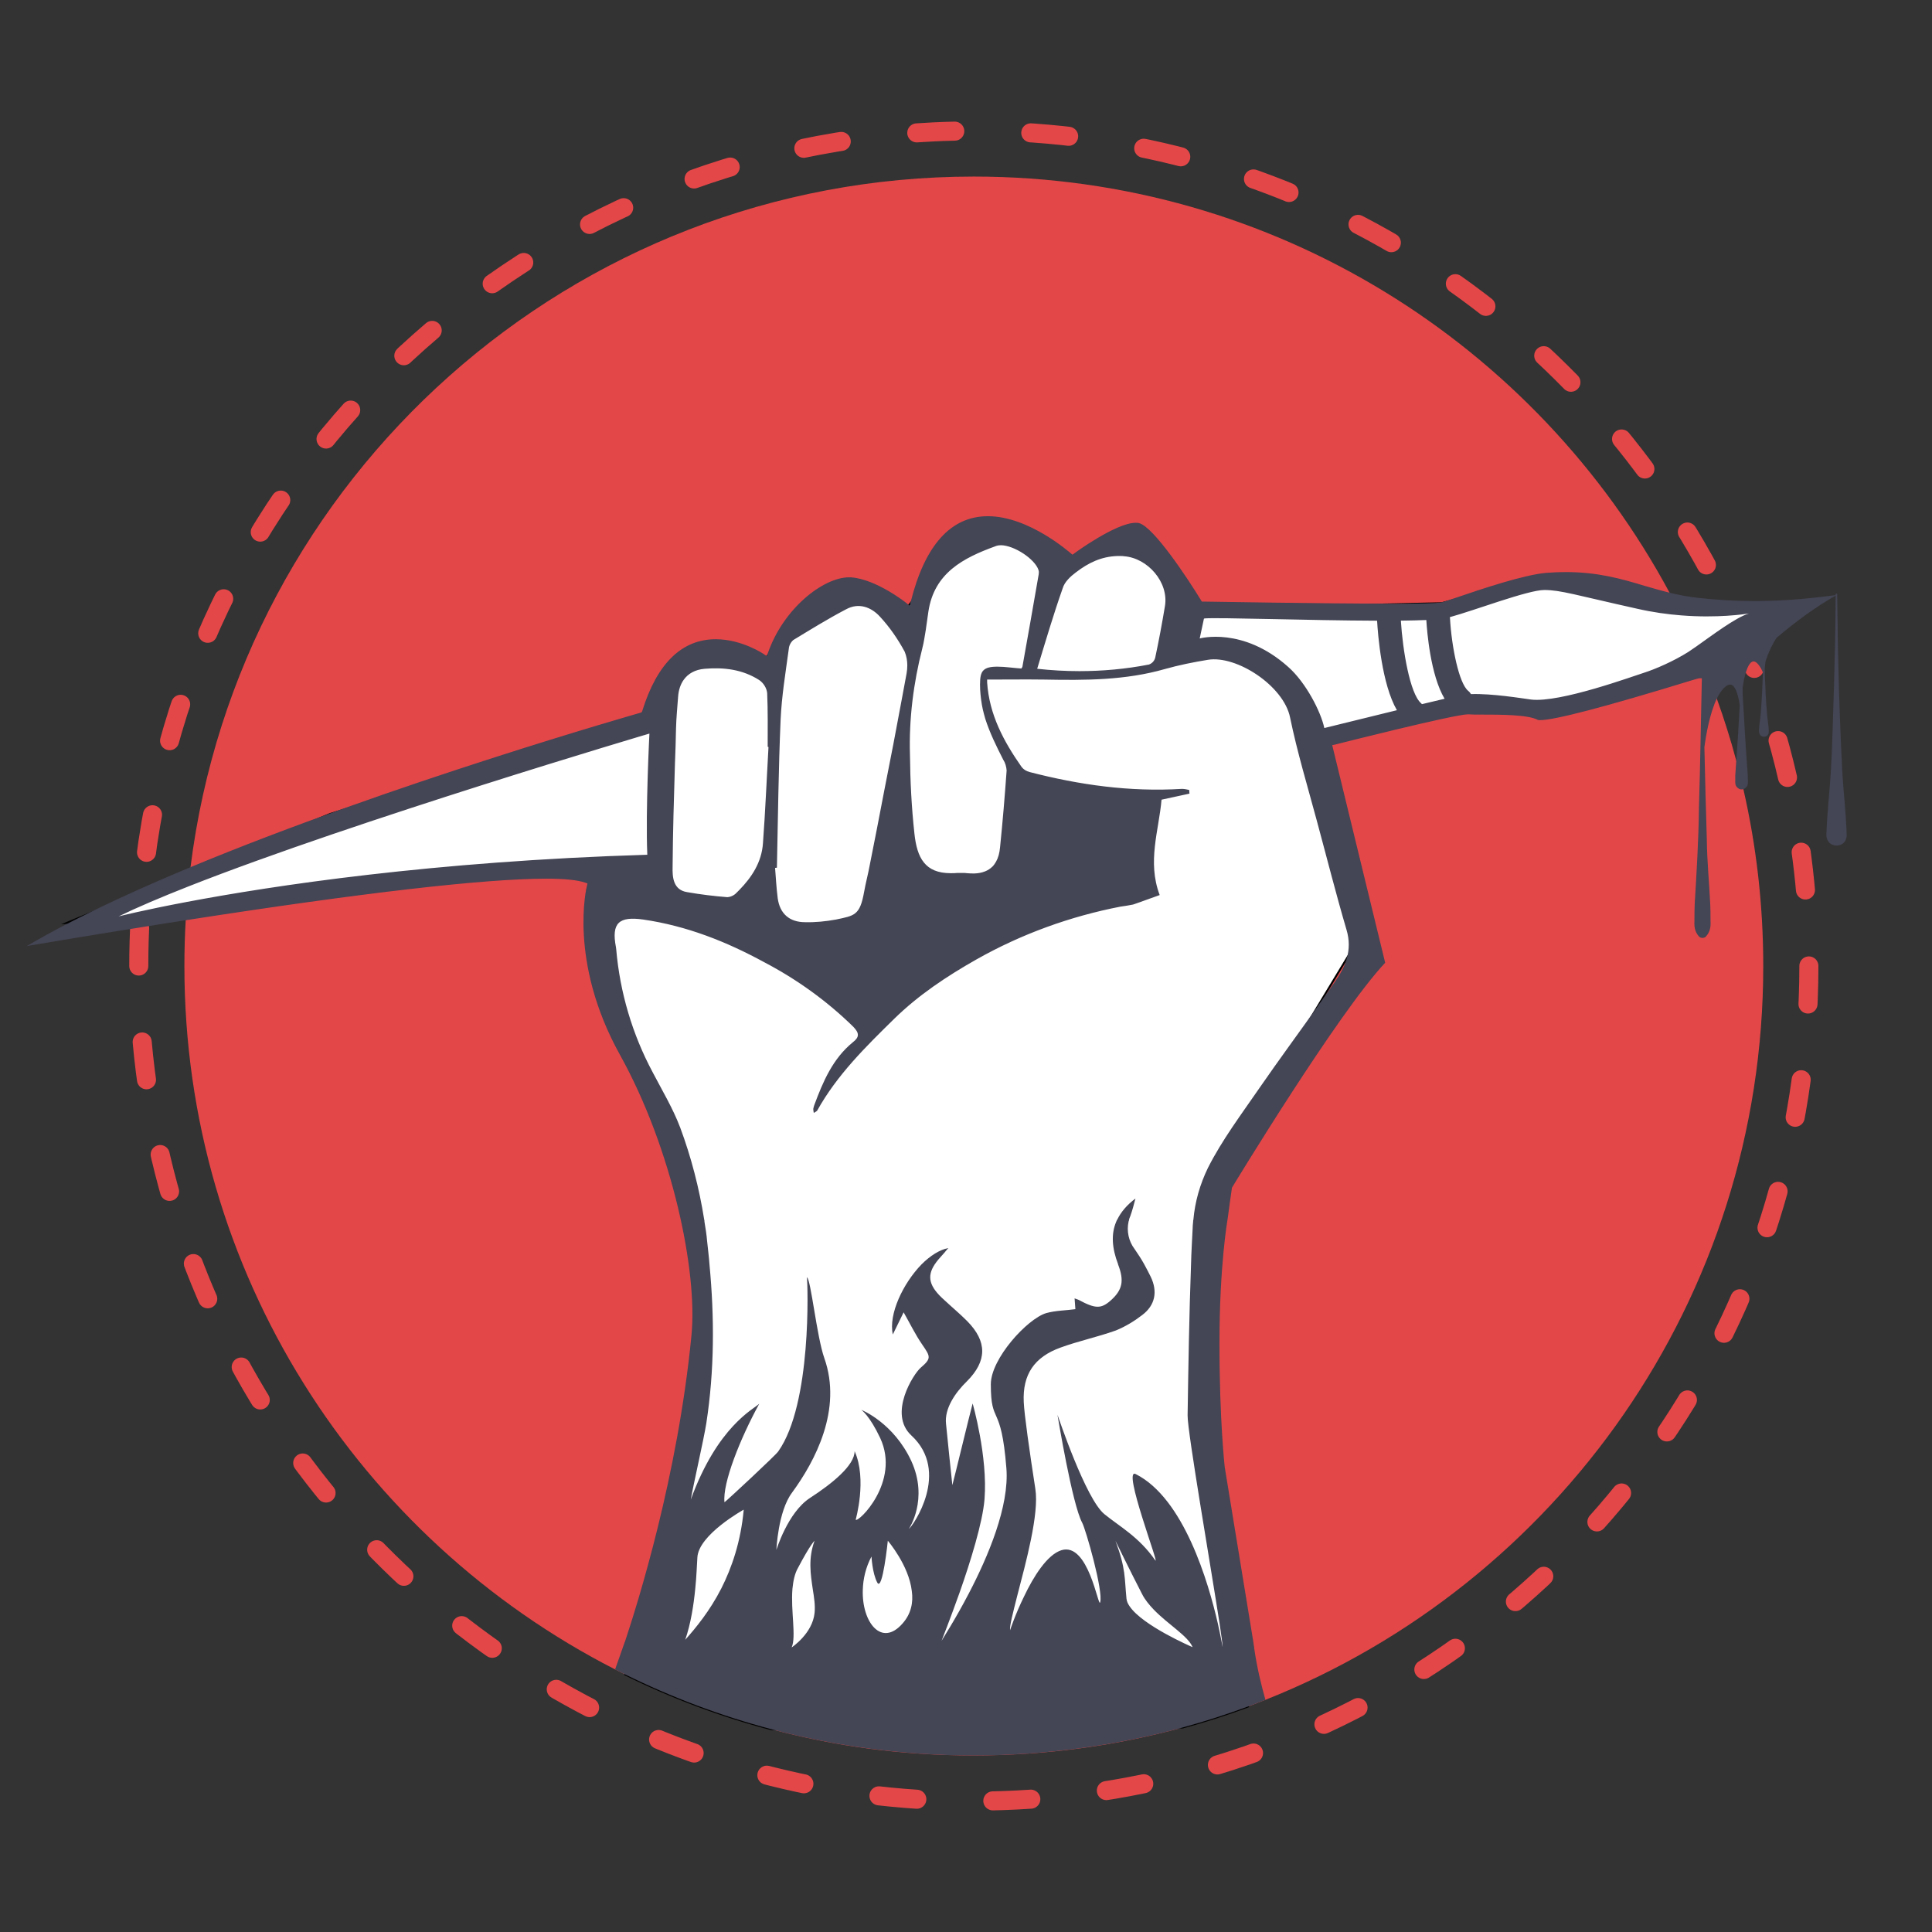 <?xml version="1.0" encoding="UTF-8"?>
<svg id="Layer_1" data-name="Layer 1" xmlns="http://www.w3.org/2000/svg" viewBox="0 0 1014.31 1014.31">
  <rect x="0" y="0" width="1014.31" height="1014.31" fill="#333333" stroke="none"/>
  <defs>
    <style>
      .cls-1 {
        fill: #e44748;
      }

      .cls-2 {
        fill: #fff;
        stroke: #010101;
      }

      .cls-2, .cls-3 {
        stroke-miterlimit: 10;
      }

      .cls-3 {
        fill: none;
        stroke: #e44748;
        stroke-dasharray: 0 0 19.96 39.93;
        stroke-linecap: round;
        stroke-width: 10px;
      }

      .cls-4 {
        fill: #444555;
      }
    </style>
  </defs>
  <path class="cls-3" d="M949.67,507.16c0,184.92-114.5,343.12-276.47,407.53-3.18,1.27-6.39,2.51-9.6,3.69-11.9,4.41-24.05,8.32-36.42,11.7-36.93,10.1-75.79,15.5-115.91,15.5s-76.55-5.06-112.43-14.57c-28.29-7.47-55.44-17.71-81.16-30.39-1.88-.92-3.77-1.87-5.63-2.82-141.99-72.55-239.19-220.24-239.19-390.63,0-8.54,.24-17.01,.73-25.42,.14-2.5,.3-4.98,.49-7.47,.06-.91,.14-1.82,.21-2.72,.23-2.87,.49-5.72,.77-8.58,.26-2.69,.56-5.37,.89-8.05,.1-.89,.2-1.77,.32-2.66C103.26,236.04,287.72,68.74,511.27,68.74c167.12,0,312.41,93.52,386.37,231.09,.31,.56,.61,1.13,.9,1.69,1.94,3.61,3.81,7.25,5.63,10.92,2.85,5.72,5.56,11.52,8.16,17.39,1.58,3.54,3.1,7.11,4.57,10.7,2.46,5.99,4.8,12.04,6.99,18.15,4.07,11.28,7.68,22.77,10.81,34.46,1.41,5.23,2.72,10.49,3.93,15.79,7.22,31.58,11.04,64.45,11.04,98.22Z"/>
  <path class="cls-1" d="M925.72,507.16c0,174.82-108.24,324.37-261.36,385.26-3.01,1.2-6.04,2.37-9.08,3.49-11.25,4.17-22.74,7.87-34.43,11.06-34.91,9.55-71.65,14.65-109.58,14.65s-72.37-4.78-106.29-13.77c-26.74-7.06-52.41-16.74-76.73-28.73-1.78-.87-3.56-1.77-5.32-2.67-134.23-68.59-226.12-208.21-226.12-369.29,0-8.07,.23-16.08,.69-24.03,.13-2.36,.28-4.71,.46-7.06,.06-.86,.13-1.72,.2-2.57,.22-2.71,.46-5.41,.73-8.11,.25-2.54,.53-5.08,.84-7.61,.09-.84,.19-1.67,.3-2.51C125.56,250.86,299.94,92.7,511.27,92.7c157.99,0,295.34,88.41,365.26,218.46,.29,.53,.58,1.07,.85,1.6,1.83,3.41,3.6,6.85,5.32,10.32,2.69,5.41,5.26,10.89,7.71,16.44,1.49,3.35,2.93,6.72,4.32,10.12,2.33,5.66,4.54,11.38,6.61,17.16,3.85,10.66,7.26,21.53,10.22,32.58,1.33,4.94,2.57,9.92,3.72,14.93,6.83,29.85,10.44,60.93,10.44,92.85Z"/>
  <g>
    <path class="cls-2" d="M922.97,321.52l-28.24,28.12-3.98,3.96-84.09,15.91-37.9-2.08-76.48,18.54,21.44,106.21-6.64,10.98-14.74,24.37-54.83,90.65s-12.44,86.85-8.02,135.4c3.56,39,19.62,114.26,25.79,142.33-11.25,4.17-22.74,7.87-34.43,11.06l-215.87,.88c-26.74-7.06-52.41-16.74-76.73-28.73l18.69-66.76,18.81-102.62s-2.63-75.38-13-108.3c-10.38-32.91-40.94-80.07-40.25-93.9,.69-13.83,0-55.33,0-55.33,0,0-149.64,9.41-196.53,20.06-6.25,1.42-12.27,2.68-18.01,3.8-32.39,6.3-55.99,8.07-61.7,8.43-.88,.06-1.33,.08-1.33,.08l6.2-2.56,58.6-24.24,73.64-30.46,170.25-52.69,6.78-24.07,20.19-13.41,30.15,10.65,11.75-17.71,31.54-17.84,30.84,8.44,2.37-2.94,.62-.78,1.02-1.26,18.12-33.61,44.81-1.38,14.8,18.81,30.56-20.06,23.1,15.08,13.14,25.72,26.41-1.24,107.05-2.35,56.7-15.35,63.81,11.43,5.62,1.01,39.97,7.75Z"/>
    <path class="cls-4" d="M671.49,914.14h.02s0,0,0,0h-.02Zm295.82-507.31c-1.66-31.4-2.49-63.62-2.77-94.88,0-.14-.14-.41-.41-.27-.28,0-.42,.13-.42,.27v.5c-9.82,1.25-24.35,3.1-42.59,3.1-9.82,0-19.78-.55-29.46-1.66-5.36-.57-10.36-1.56-15.13-2.73-4.59-1.12-8.96-2.4-13.23-3.63-11.89-3.6-24.34-7.19-41.21-7.19-3.32,0-6.78,.13-10.23,.41-11.76,.97-34.3,8.57-46.47,12.72-5.54,1.94-8.3,2.77-9.27,2.91-2.49,.27-10.51,.55-24.62,.55-36.1,0-99.16-1.1-99.85-1.1h-.7l-.41-.7c-6.5-10.65-24.89-38.72-32.64-40.52-.41-.14-1.11-.14-1.66-.14-10.37,0-32.09,15.91-32.22,16.05l-.97,.69-.83-.69c-.28-.14-21.85-19.51-43.57-19.51-19.36,0-33.05,15.08-40.52,44.95l-.27,1.01-.28,1.07-.34-.29-1.32-1.1c-.14-.13-15.77-12.58-29.19-13.55h-.96c-13.56,0-34.44,16.32-42.6,39.69l-.55,1.66-1.53-.96c-.13-.14-11.61-7.89-25.31-7.89-17.84,0-30.84,12.73-38.58,37.62l-.28,.69-.69,.28c-1.69,.53-130.37,37.07-236.2,81.08-20.91,8.7-40.93,17.69-58.9,26.75-1.64,.83-3.27,1.65-4.87,2.48-7.9,4.07-15.36,8.16-22.28,12.23,1.25-.28,2.49-.42,4.01-.7,28.54-4.8,55.05-9.09,79.51-12.9,93.38-14.51,156.89-21.81,189.22-21.81,9.68,0,16.46,.69,20.47,2.07l1.24,.42-.28,1.24c-.13,.42-9.95,39.56,17.29,88.66,27.66,49.79,40.8,113.82,37.62,147.01-7.19,74.69-28.63,142.04-34.58,160.02-.13,.28-.13,.55-.27,.83-.14,.28-.14,.55-.28,.69-.27,.69-.41,1.39-.69,1.94-.14,.28-.14,.55-.28,.83-1.3,3.73-2.66,7.59-4.03,11.42,1.76,.9,3.54,1.8,5.32,2.67,24.32,11.99,49.99,21.67,76.73,28.73,33.92,8.99,69.55,13.77,106.29,13.77s74.67-5.1,109.58-14.65c11.69-3.19,23.18-6.89,34.43-11.06,3.04-1.12,6.07-2.29,9.08-3.49-2.18-7.69-4.36-16.71-5.73-25.99,0-.42-.14-.97-.28-1.39h.14c-.14-.41-.28-1.66-.55-3.46l-14.94-91.28c0-.27-2.77-23.92-2.77-65.14s4.29-65.14,4.29-65.28l.14-.96c.69-4.84,1.25-9.69,2.07-14.94v-.28l.14-.27c.56-.97,55.6-91.7,80.36-117.98l-27.8-114.24,1.38-.27c2.63-.69,62.93-15.91,69.84-15.91h.28c1.38,.14,3.74,.14,6.64,.14,9.82,0,24.76,0,29.74,2.77,0,0,.27,.14,1.24,.14,7.61,0,34.02-6.92,78.69-20.61,3.05-.92,4.66-1.38,4.85-1.38h1.38v.83c-.28,11.2-.42,22.4-.69,33.6-.14,8.3-.56,25.31-.83,33.61-.14,16.32-1.25,34.3-2.22,50.48-.13,2.77-.13,5.67-.13,8.44-.14,2.76-.14,5.67,2.21,8.43,.97,1.25,3.04,1.25,4.01,0,2.35-2.76,2.35-5.67,2.21-8.43,0-2.77,0-5.67-.14-8.44-.55-11.2-1.66-22.4-1.79-33.61-.49-15.87-.92-32.39-1.28-48.82,.76-5.64,2.7-17.46,6.52-25.38,1.08-2.23,2.3-4.14,3.68-5.53,1.55-1.55,2.87-2.13,3.98-1.73,2.6,.97,3.89,7.08,4.36,10.79l-.94,16.58c-.26,4.11-.57,8.28-.86,12.47-.19,2.57-.37,5.15-.53,7.73v3.31c0,1.11,0,2.22,1.39,3.32,.8,.71,1.9,.9,2.86,.57,.36-.12,.7-.31,1.01-.57,1.38-1.1,1.38-2.21,1.38-3.32,0-3.31-.27-6.77-.55-10.09-.6-7.94-1.59-25.02-2.21-35.75v-3.39c.38-2.95,1.6-10.6,4.21-13.2,.6-.59,1.19-.84,1.82-.71,1.82,.33,3.59,3.48,4.12,4.66l.47,1.03c-.24,7.49-.56,14.98-1.22,22.46l-.55,4.57c-.14,2.21-1.25,6.22,1.93,6.77,1.39,.28,2.77-.69,2.91-2.07,.14-1.24-.14-3.18-.28-4.56l-.55-4.57c-.74-8.19-1.04-16.37-1.29-24.57,0-.05,.03-.07,.03-.11l.34-3.27c.12-.48,.27-1.02,.46-1.56,1.16-3.49,3.28-8.04,5.45-11.23,9.81-8.3,20.46-16.23,30.95-22.08-.01,15.01-.41,31.55-.83,46.64-.55,15.35-.83,32.23-1.79,47.44-.7,10.65-1.94,21.16-2.22,31.67,.14,7.33,10.65,7.19,10.65,0-.27-10.65-1.52-21.16-2.21-31.67Zm-80.89-64.59c-7.89,4.98-17.57,9.13-23.24,10.93-5.81,1.8-44.12,15.9-59.33,14.1-4.5-.58-20.39-3.26-31.58-2.86-.37-.63-.84-1.22-1.45-1.7-4.81-3.87-8.71-22.86-9.58-38.24,0-.17-.06-.32-.07-.47,12.79-3.46,40.98-14.25,49.59-14.25s16.32,2.63,48.69,9.82c8.22,1.88,16.09,2.96,23.25,3.51,19.08,1.51,33.16-.65,35.37-.98,.03,0,.06,0,.09,0-6.87,2.01-19.43,11.56-27.75,17.41-1.48,1.05-2.83,1.97-3.99,2.72Zm-254.36-17.41h.15v-.14c6.77-.65,55.23,1.07,90.77,1.18,.42,7.27,2.44,33.26,10.4,46.99-18.75,4.57-38.11,9.36-38.11,9.36-1.8-8.57-9.69-23.92-18.95-32.08-23.79-21.3-46.47-14.94-46.47-14.94l2.21-10.37Zm116.77,.68c.35,5.9,2.15,28.87,9.59,41.34-3.39,.78-7.46,1.77-11.89,2.83-.15-.15-.27-.33-.45-.47-5.87-5.03-9.67-27.91-10.62-43.37,5.03-.06,9.57-.17,13.37-.33Zm-183.97-25.02c6.5-4.98,13.28-8.3,21.71-8.58h1.8c.69,0,1.25,0,1.94,.14,12.17,.97,23.37,13.55,21.3,26.14-1.53,9.13-3.19,18.12-5.12,27.11-.42,1.66-1.66,3.04-3.32,3.59-12.03,2.35-24.34,3.46-36.51,3.46-7.33,0-14.66-.41-22.13-1.24,4.42-14.53,8.57-28.63,13.41-42.32,.97-3.32,4.15-6.23,6.92-8.3Zm-80.63,39.83c.83-3.18,1.24-6.36,1.8-9.54,.27-1.66,.41-3.19,.69-4.84,.27-1.66,.41-3.19,.69-4.85,3.04-20.33,18.39-28.21,35.13-34.29,0,0,.14,0,.27-.14,.83-.28,1.66-.42,2.77-.42,6.92,.14,17.7,7.19,19.64,13,.14,.56,.28,1.11,.14,1.66v.42c-2.77,16.18-5.67,32.36-8.58,48.68-.13,.28-.27,.69-.55,.97-4.43-.28-8.44-.97-12.59-.97-3.73,0-5.94,.55-7.33,1.94-1.38,1.38-1.79,3.73-1.79,7.46s.41,7.06,.96,10.52c.28,1.66,.7,3.45,1.11,4.97,.28,.83,.42,1.66,.69,2.49,2.35,7.33,5.81,14.39,9.41,21.44,1.1,1.66,1.66,3.74,1.8,5.67-.97,13.56-2.08,26.97-3.46,40.39-.28,3.04-.97,5.53-2.08,7.46-.55,.97-1.1,1.8-1.79,2.49,0,0,0,.14-.14,.14-2.22,2.22-5.4,3.46-9.41,3.6h-.14c-1.1,0-2.35,0-3.73-.14-.83-.14-1.66-.14-2.49-.14h-2.49c-1.24,.14-2.49,.14-3.59,.14-13.56,0-17.71-8.02-19.09-20.75-1.52-13.83-2.21-27.66-2.35-41.49-.56-18.53,1.8-37.48,6.5-55.87Zm-131.11,114.79c.13-18.12,.69-36.23,1.24-54.49,.28-6.09,.42-12.17,.55-18.12,.14-5.53,.7-11.2,1.11-16.87,.28-3.46,1.25-6.36,2.91-8.71,2.35-3.32,6.08-5.4,11.06-5.81,9.96-.83,19.78,.27,28.63,5.94,2.21,1.52,3.87,4.15,4.15,6.78,.41,9.41,.27,18.81,.27,28.21l.42,.14c-.97,16.88-1.66,33.89-2.91,50.62-.69,9.82-5.8,17.7-12.44,24.48l-1.39,1.38c-1.24,1.39-3.04,2.22-4.84,2.36-7.05-.56-13.97-1.39-21.02-2.63-7.47-1.11-7.88-7.89-7.74-13.28Zm54.76,.42c.56-25.87,.83-51.73,1.94-77.59,.55-12.45,2.63-24.9,4.29-37.21,.14-1.79,.97-3.45,2.35-4.7,9.13-5.53,18.26-11.2,27.8-16.18,6.64-3.6,13.14-1.11,17.7,3.87,5.12,5.53,9.41,11.76,13,18.4,.97,2.35,1.38,4.84,1.38,7.19,0,1.52-.13,2.9-.41,4.42-.69,4.01-1.52,7.89-2.21,11.9-3.05,16.59-6.23,33.19-9.55,49.79-2.49,13-4.97,26-7.6,39-.83,4.56-2.08,9.13-2.91,13.83-2.21,12.45-5.11,12.45-14.8,14.52-5.39,.97-10.78,1.52-16.18,1.38-8.16,0-13.27-4.42-14.38-12.58-.69-5.4-.97-10.65-1.38-15.91l.96-.13Zm-68.04-6.78c-112.44,3.39-196.93,16.29-241.68,24.75-22.85,4.31-35.34,7.47-35.9,7.61,9.94-4.82,22.45-10.13,36.63-15.72,88.47-34.85,242.06-80.26,242.06-80.26,0,0-2.08,40.38-1.11,63.62Zm38.86,385.17c-6.08,11.9-13.41,20.75-18.95,26.97,2.91-8.43,4.43-18.25,5.26-26.83,.69-6.5,.83-12.31,1.11-16.32,.55-12.03,24.34-25.17,24.34-25.17-1.52,16.74-6.23,30.43-11.76,41.35Zm37.34,.14c.42-4.01,1.11-7.74,2.91-10.92,6.43-12.2,8.58-14.14,8.7-14.24-3.45,9.41-2.06,17.69-.96,25.3,.7,4.43,1.39,8.58,.97,12.59-1.1,10.92-12.03,18.11-12.03,18.11,2.49-5.67-.55-19.08,.41-30.84Zm36.93,.69c.14-5.67,1.52-11.89,4.57-17.56,0,0,.41,8.71,3.04,13.69,2.76,4.98,5.53-21.99,5.53-21.99,0,0,11.06,12.86,12.59,26.42,.83,5.81-.28,11.89-4.84,17.01-11.07,12.72-21.44-.69-20.89-17.57Zm140.1,8.58c-.97-1.38-1.52-2.63-1.66-4.01-1.1-10.92-.27-15.62-5.79-30.39,.45,.92,7.65,15.7,13.95,27.9,1.52,3.04,3.74,5.67,6.09,8.16,7.74,8.02,17.98,13.83,20.47,19.78-.69-.28-26.28-11.35-33.06-21.44Zm107.88-328.06c-2.84,4.11-5.71,8.19-8.61,12.26-10.34,14.56-20.92,28.92-31.08,43.62-9.41,13.69-19.64,27.24-27.11,42.04-4.15,8.58-6.78,17.7-7.61,27.11-.14,.28-.14,.83-.14,1.11-.13,1.24-.27,2.62-.27,3.87-.28,6.22-.69,12.31-.83,18.53-.97,26.42-1.39,52.83-1.8,79.25-.14,8.44,12.31,80.08,16.87,109.81,.83,5.95,1.52,10.24,1.52,11.9,0,0-.83-4.84-2.49-12.31-4.97-21.72-17.84-65.84-43.15-78.56-7.33-3.73,13,49.1,10.24,45.23-8.58-12.31-18.53-17.57-26.69-24.21-9.82-8.02-24.07-50.75-24.62-52.14,.27,1.39,7.74,47.03,13,56.71,1.8,3.32,11.2,35.96,9.4,41.76-.96,3.19-6.08-31.81-20.33-27.38-7.47,2.35-14.66,13.83-19.64,24.34-4.56,9.27-7.33,17.7-7.33,17.7-.27-2.35,1.52-9.12,3.74-17.97,4.56-17.57,11.62-43.16,9.54-56.29-3.04-19.64-5.81-39.14-6.08-45.51-.7-14.52,5.53-23.65,19.22-28.63,9.4-3.45,19.36-5.53,29.04-8.98,5.12-2.08,9.68-4.85,13.97-8.16,6.78-5.12,8.16-12.31,4.43-20.06-1.11-2.21-2.22-4.42-3.46-6.64-1.52-2.76-3.18-5.25-4.98-7.88-3.18-4.15-4.29-9.54-3.18-14.52,.14-.28,.28-.83,.28-1.11,.13-.41,.27-.97,.55-1.52,1.11-3.04,1.94-6.22,2.77-9.41-4.43,3.32-7.61,7.06-9.55,11.07-.27,.28-.41,.83-.55,1.11-2.77,6.5-2.21,13.96,.97,22.26v.14c3.32,8.58,2.35,13.42-3.87,18.95-4.98,4.42-8.03,4.42-16.74-.28-.69-.27-1.52-.55-2.21-.83,.14,2.08,.27,3.87,.41,5.67-4.98,.69-10.37,.69-15.35,2.08-9.96,3.04-29.04,23.92-29.04,37.34,0,21.99,5.39,9.27,8.16,43.98,1.66,20.05-9.68,46.61-19.64,65.69-7.19,13.83-13.69,23.79-14.39,25.04,.28-.69,4.57-11.62,9.41-25.17,5.81-16.46,12.17-37.07,13.14-49.1,1.8-22.55-6.23-50.34-6.23-50.34-1.93,7.19-9.12,37.2-10.65,42.87,0,0-3.04-28.63-3.31-32.09-.97-8.3,5.11-16.73,10.92-22.4,10.65-10.65,10.79-20.89,.14-31.67-3.87-3.88-8.02-7.33-12.03-11.07-7.75-6.91-9.27-12.17-4.98-18.67,1.1-1.66,2.63-3.46,4.42-5.39,.97-.97,1.53-1.94,2.77-3.18-4.56,.83-9.54,4.01-14.11,8.57-9.68,9.96-17.42,26.14-15.07,36.79l5.67-11.62c3.18,5.53,6.08,11.62,9.82,17.01,4.29,6.23,4.84,7.2-.83,12.04-3.87,3.32-17.15,24.2-4.98,35.54,20.75,19.09,.83,47.71-1.25,49.1,0,0,10.52-15.49,1.25-35.68-9.26-19.88-25.75-26.63-26.27-26.83,.26,.17,4.46,3.14,9.95,14.79,10.79,23.1-11.76,44.81-12.86,42.88,0,0,6.08-21.16-.56-35.96,0,7.47-11.75,17.01-23.51,24.62-11.61,7.6-17.56,27.24-17.56,27.24,0,0,.83-20.19,8.16-30.01,12.17-16.6,26.55-43.7,17.01-70.67-4.01-11.34-7.05-41.36-9.13-42.46,.42,3.73,2.63,66.52-15.07,91.42-.97,1.66-26.7,25.58-28.22,26.69-1.1-9.96,8.16-33.33,18.26-51.73-3.04,2.91-21.85,11.76-35.96,50.35,1.52-8.58,6.78-31.4,8.16-40.11,4.29-27.8,4.29-55.6,1.66-83.4-.28-4.01-.83-8.16-1.25-12.31-.27-3.32-.83-6.77-1.38-10.09,0-.28,0-.83-.14-1.11-2.62-16.46-6.77-32.64-12.58-48.27-3.88-10.23-9.55-19.64-14.52-29.18-10.65-19.92-17.15-41.91-19.09-64.45,0-.28-.14-.83-.14-1.11-2.49-12.86,1.66-16.32,14.38-14.52,22.69,3.32,43.43,11.48,63.49,22.41,17.15,8.99,32.91,20.33,46.74,33.88,3.18,3.32,3.32,5.39-.27,8.16-10.51,8.58-15.63,20.61-20.2,32.92-.27,.69-.41,1.38-.55,2.07,0,.69,.14,1.38,.28,2.08,.83-.56,1.52-.83,1.8-1.25,10.37-18.67,25.44-33.47,40.38-48.13,12.86-12.58,27.66-22.4,43.29-31.25,23.51-13.28,49.1-22.55,75.51-27.67,2.22-.27,4.43-.69,6.64-1.1,4.57-1.52,9.13-3.32,13.97-4.98-6.64-17.57-.42-33.89,.97-50.07l14.66-3.18c0-.55-.14-1.24-.14-1.93-1.25-.28-2.49-.56-3.87-.56-27.25,1.66-53.8-2.07-79.94-8.85-1.66-.41-3.18-1.38-4.15-2.63-9.41-13.41-17.01-27.52-18.12-44.39v-1.52c10.24,0,20.19-.14,30.01,0,21.44,.41,42.6,.41,63.35-5.54,7.33-2.07,14.93-3.59,22.54-4.84,15.07-2.49,39.83,13.7,43.15,30.29,3.73,18.12,9.13,35.96,13.97,53.94,5.25,19.36,10.09,38.59,15.63,57.4,1.66,5.48,1.51,10.47,.18,15.13-1.21,4.27-3.42,8.27-6.13,12.11Z"/>
  </g>
</svg>